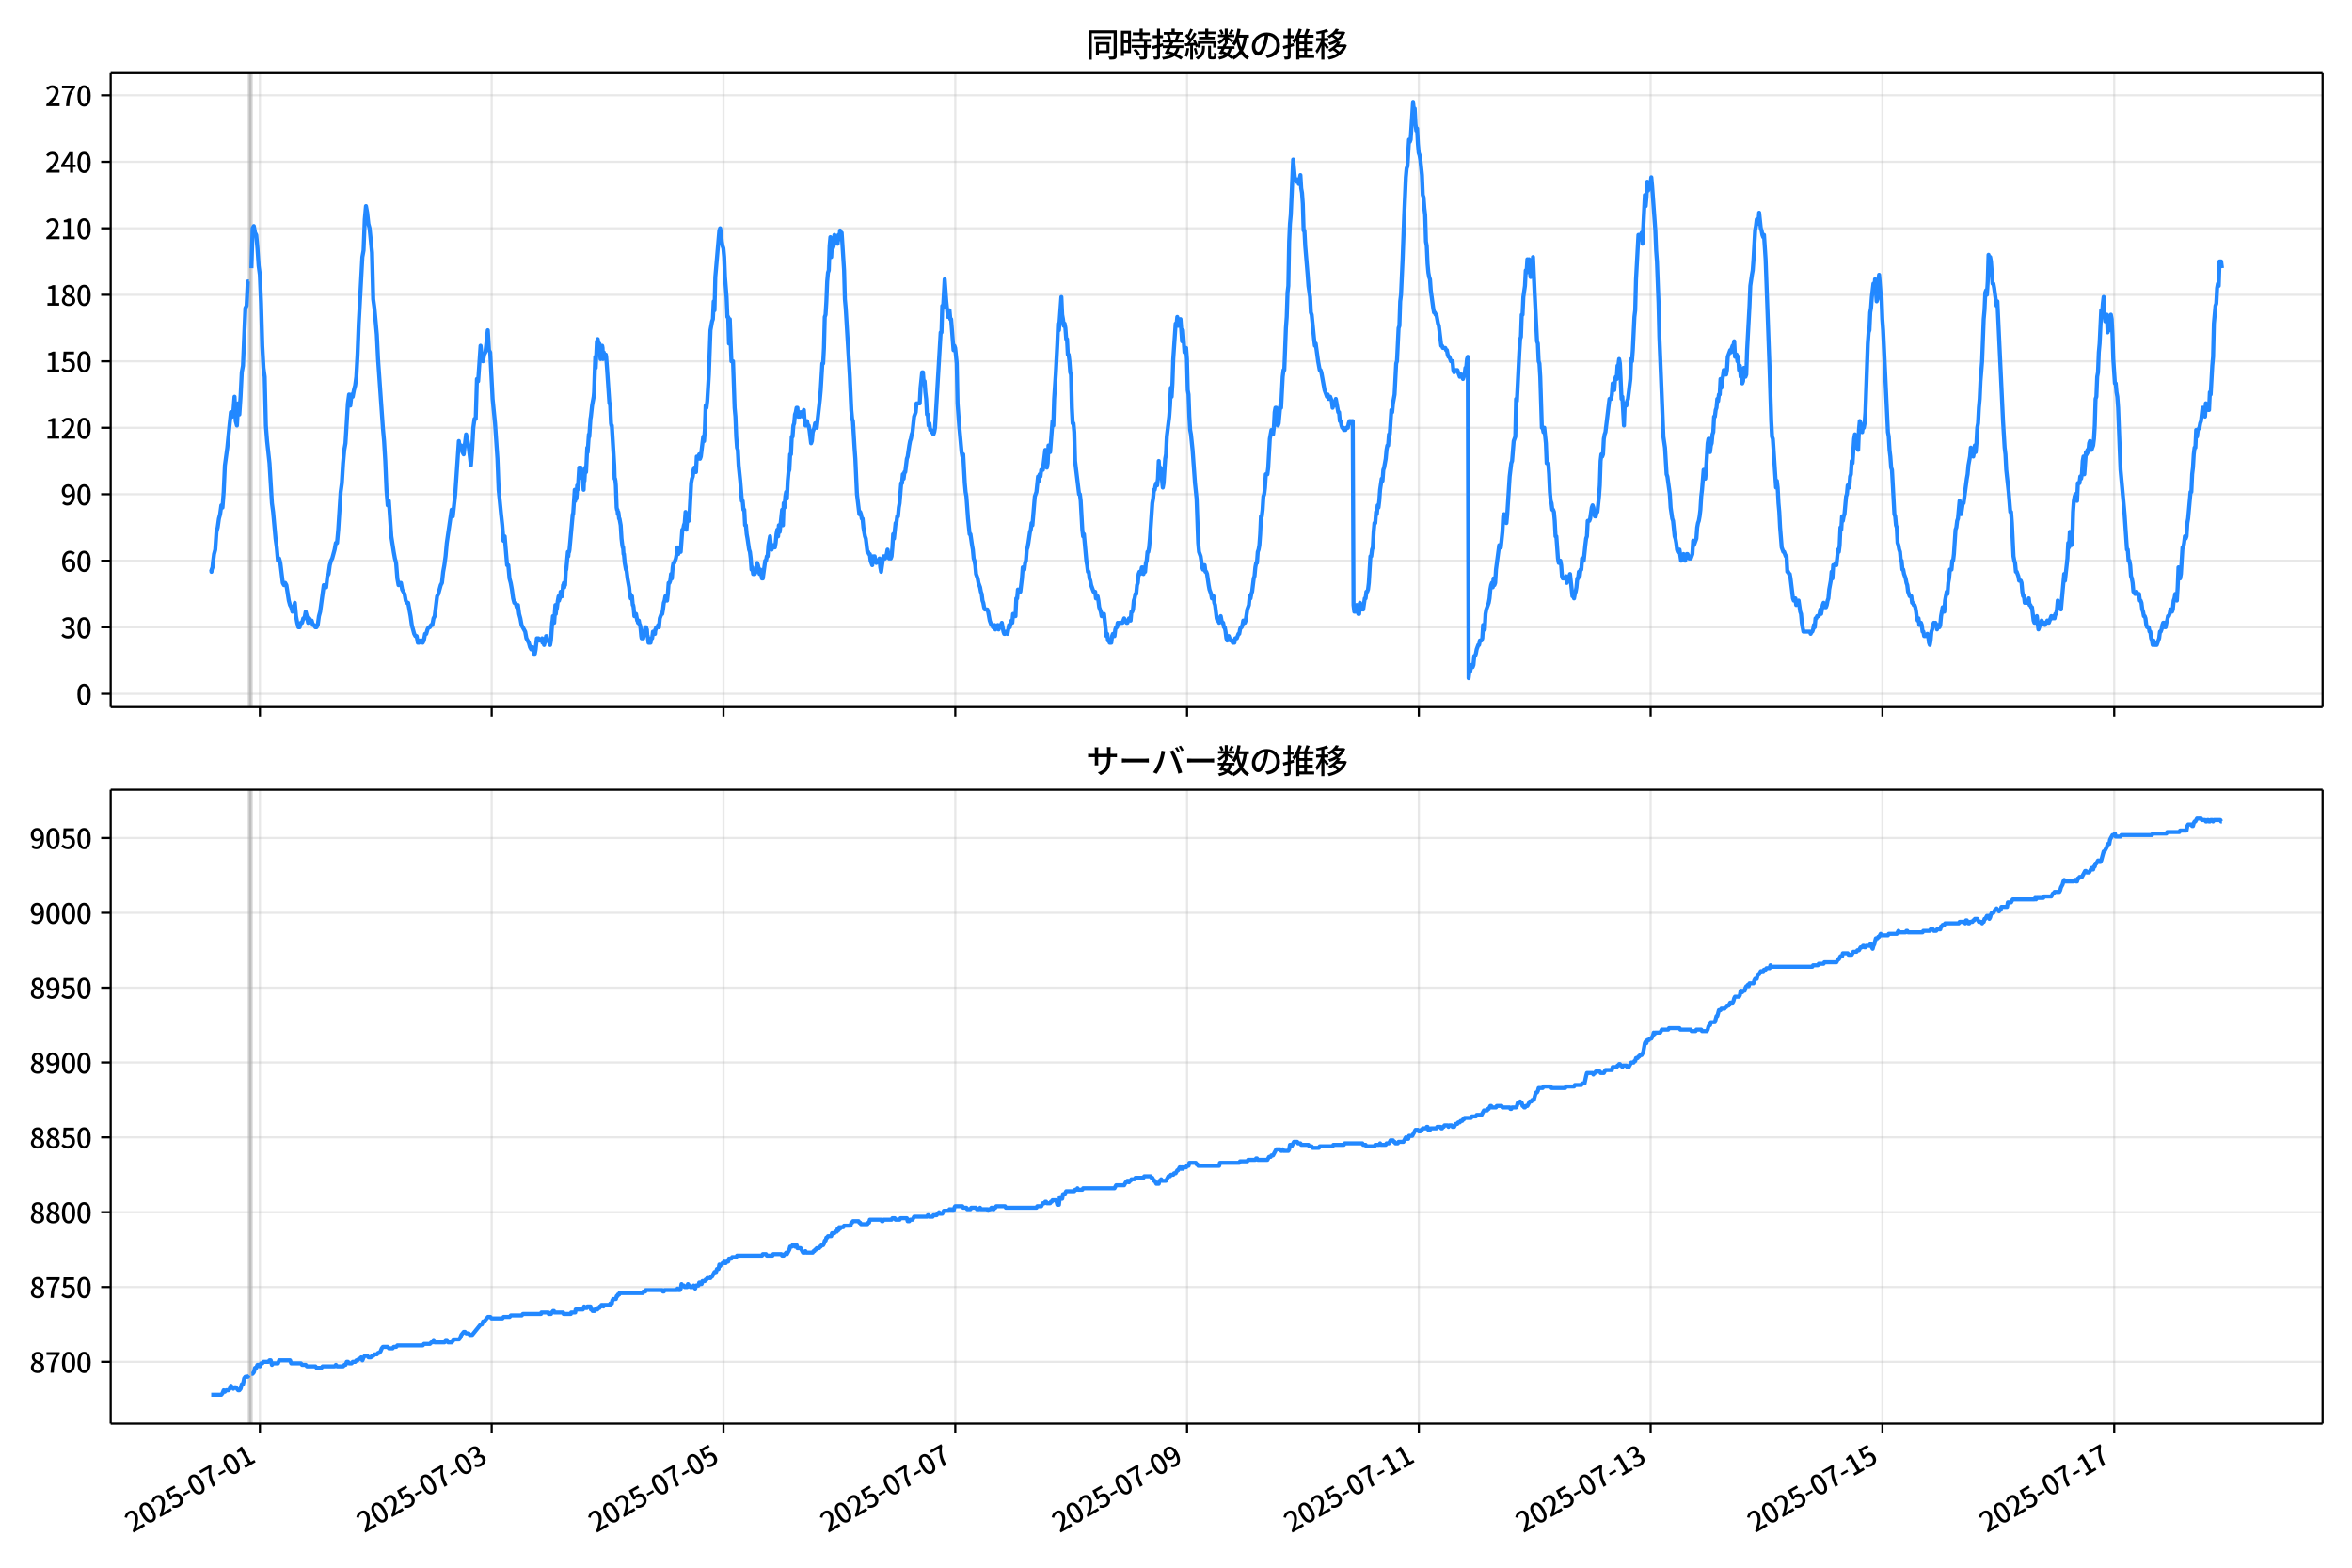 <!DOCTYPE svg  PUBLIC '-//W3C//DTD SVG 1.1//EN'  'http://www.w3.org/Graphics/SVG/1.1/DTD/svg11.dtd'>
<svg version="1.1" viewBox="0 0 864 576" xmlns="http://www.w3.org/2000/svg" xmlns:xlink="http://www.w3.org/1999/xlink">
 <defs>
  <style type="text/css">*{stroke-linejoin: round; stroke-linecap: butt}</style>
 </defs>
 <g id="aa">
  <g id="ab">
   <path d="m0 576h864v-576h-864z" fill="#fff"/>
  </g>
  <g id="ac">
   <g id="ad">
    <path d="m40.66 259.78h812.54v-232.9h-812.54z" fill="#fff"/>
   </g>
   <g id="ae">
    <path d="m91.485 259.78h.887v-232.9h-.887z" clip-path="url(#c)" fill="#808080" opacity=".3" stroke="#808080"/>
   </g>
   <g id="af">
    <g id="ag">
     <g id="ah">
      <path d="m95.476 259.78v-232.9" clip-path="url(#c)" fill="none" stroke="#b0b0b0" stroke-linecap="square" stroke-opacity=".3" stroke-width=".8"/>
     </g>
     <g id="ai">
      <defs>
       <path id="f" d="m0 0v3.5" stroke="#000" stroke-width=".8"/>
      </defs>
      <use x="95.476" y="259.778" stroke="#000000" stroke-width=".8" xlink:href="#f"/>
     </g>
    </g>
    <g id="aj">
     <g id="ak">
      <path d="m180.62 259.78v-232.9" clip-path="url(#c)" fill="none" stroke="#b0b0b0" stroke-linecap="square" stroke-opacity=".3" stroke-width=".8"/>
     </g>
     <g id="al">
      <use x="180.623" y="259.778" stroke="#000000" stroke-width=".8" xlink:href="#f"/>
     </g>
    </g>
    <g id="am">
     <g id="an">
      <path d="m265.77 259.78v-232.9" clip-path="url(#c)" fill="none" stroke="#b0b0b0" stroke-linecap="square" stroke-opacity=".3" stroke-width=".8"/>
     </g>
     <g id="ao">
      <use x="265.769" y="259.778" stroke="#000000" stroke-width=".8" xlink:href="#f"/>
     </g>
    </g>
    <g id="ap">
     <g id="aq">
      <path d="m350.92 259.78v-232.9" clip-path="url(#c)" fill="none" stroke="#b0b0b0" stroke-linecap="square" stroke-opacity=".3" stroke-width=".8"/>
     </g>
     <g id="ar">
      <use x="350.916" y="259.778" stroke="#000000" stroke-width=".8" xlink:href="#f"/>
     </g>
    </g>
    <g id="as">
     <g id="at">
      <path d="m436.06 259.78v-232.9" clip-path="url(#c)" fill="none" stroke="#b0b0b0" stroke-linecap="square" stroke-opacity=".3" stroke-width=".8"/>
     </g>
     <g id="au">
      <use x="436.063" y="259.778" stroke="#000000" stroke-width=".8" xlink:href="#f"/>
     </g>
    </g>
    <g id="av">
     <g id="aw">
      <path d="m521.21 259.78v-232.9" clip-path="url(#c)" fill="none" stroke="#b0b0b0" stroke-linecap="square" stroke-opacity=".3" stroke-width=".8"/>
     </g>
     <g id="ax">
      <use x="521.209" y="259.778" stroke="#000000" stroke-width=".8" xlink:href="#f"/>
     </g>
    </g>
    <g id="ay">
     <g id="az">
      <path d="m606.36 259.78v-232.9" clip-path="url(#c)" fill="none" stroke="#b0b0b0" stroke-linecap="square" stroke-opacity=".3" stroke-width=".8"/>
     </g>
     <g id="ba">
      <use x="606.356" y="259.778" stroke="#000000" stroke-width=".8" xlink:href="#f"/>
     </g>
    </g>
    <g id="bb">
     <g id="bc">
      <path d="m691.5 259.78v-232.9" clip-path="url(#c)" fill="none" stroke="#b0b0b0" stroke-linecap="square" stroke-opacity=".3" stroke-width=".8"/>
     </g>
     <g id="bd">
      <use x="691.503" y="259.778" stroke="#000000" stroke-width=".8" xlink:href="#f"/>
     </g>
    </g>
    <g id="be">
     <g id="bf">
      <path d="m776.65 259.78v-232.9" clip-path="url(#c)" fill="none" stroke="#b0b0b0" stroke-linecap="square" stroke-opacity=".3" stroke-width=".8"/>
     </g>
     <g id="bg">
      <use x="776.649" y="259.778" stroke="#000000" stroke-width=".8" xlink:href="#f"/>
     </g>
    </g>
   </g>
   <g id="bh">
    <g id="bi">
     <g id="bj">
      <path d="m40.66 254.89h812.54" clip-path="url(#c)" fill="none" stroke="#b0b0b0" stroke-linecap="square" stroke-opacity=".3" stroke-width=".8"/>
     </g>
     <g id="bk">
      <defs>
       <path id="e" d="m0 0h-3.5" stroke="#000" stroke-width=".8"/>
      </defs>
      <use x="40.66" y="254.892" stroke="#000000" stroke-width=".8" xlink:href="#e"/>
     </g>
     <g id="bl">
      <!-- 0 -->
      <g transform="translate(27.96 258.88) scale(.1 -.1)">
       <defs>
        <path id="a" transform="scale(.016)" d="m1830-90q-460 0-806 275-346 276-535 823-188 547-188 1366 0 820 188 1357 189 538 535 803 346 266 806 266 461 0 800-269 340-269 528-803 189-534 189-1354 0-819-189-1366-188-547-528-823-339-275-800-275zm0 589q237 0 422 185 186 186 288 599 103 413 103 1091 0 679-103 1082-102 403-288 582-185 180-422 180-236 0-422-180-186-179-292-582-105-403-105-1082 0-678 105-1091 106-413 292-599 186-185 422-185z"/>
       </defs>
       <use xlink:href="#a"/>
      </g>
     </g>
    </g>
    <g id="bm">
     <g id="bn">
      <path d="m40.66 230.46h812.54" clip-path="url(#c)" fill="none" stroke="#b0b0b0" stroke-linecap="square" stroke-opacity=".3" stroke-width=".8"/>
     </g>
     <g id="bo">
      <use x="40.66" y="230.462" stroke="#000000" stroke-width=".8" xlink:href="#e"/>
     </g>
     <g id="bp">
      <!-- 30 -->
      <g transform="translate(22.26 234.45) scale(.1 -.1)">
       <defs>
        <path id="m" transform="scale(.016)" d="m1715-90q-371 0-656 90t-503 240q-217 150-377 323l359 474q211-205 479-359 269-153 634-153 269 0 467 92 199 93 311 266t112 423q0 256-125 451t-429 300q-304 106-835 106v551q467 0 732 105 266 106 384 291 119 186 119 423 0 307-192 489-192 183-531 183-269 0-503-119-233-118-438-316l-384 460q282 256 614 413 333 157 737 157 422 0 748-144 327-144 512-413 186-269 186-659 0-403-221-685-221-281-592-422v-26q269-70 490-227t349-400 128-557q0-422-215-726-214-304-573-468-358-163-787-163z"/>
       </defs>
       <use xlink:href="#m"/>
       <use transform="translate(57)" xlink:href="#a"/>
      </g>
     </g>
    </g>
    <g id="bq">
     <g id="br">
      <path d="m40.66 206.03h812.54" clip-path="url(#c)" fill="none" stroke="#b0b0b0" stroke-linecap="square" stroke-opacity=".3" stroke-width=".8"/>
     </g>
     <g id="bs">
      <use x="40.66" y="206.032" stroke="#000000" stroke-width=".8" xlink:href="#e"/>
     </g>
     <g id="bt">
      <!-- 60 -->
      <g transform="translate(22.26 210.02) scale(.1 -.1)">
       <defs>
        <path id="w" transform="scale(.016)" d="m1971-90q-339 0-634 144-294 144-518 435-224 292-352 733-128 442-128 1044 0 678 147 1161 148 483 397 784 250 301 570 445t665 144q397 0 688-147 292-147 490-359l-403-448q-128 154-327 253-198 99-409 99-307 0-567-182-259-182-413-605-153-422-153-1145 0-608 115-1002t326-589q212-195 493-195 212 0 375 121 163 122 259 343t96 522q0 300-90 511-89 212-259 320-169 109-419 109-211 0-451-134t-458-461l-25 538q134 192 313 323t374 201q196 71 375 71 397 0 694-163 298-163 467-490 170-326 170-825 0-468-195-817-195-348-512-544-317-195-701-195z"/>
       </defs>
       <use xlink:href="#w"/>
       <use transform="translate(57)" xlink:href="#a"/>
      </g>
     </g>
    </g>
    <g id="bu">
     <g id="bv">
      <path d="m40.66 181.6h812.54" clip-path="url(#c)" fill="none" stroke="#b0b0b0" stroke-linecap="square" stroke-opacity=".3" stroke-width=".8"/>
     </g>
     <g id="bw">
      <use x="40.66" y="181.602" stroke="#000000" stroke-width=".8" xlink:href="#e"/>
     </g>
     <g id="bx">
      <!-- 90 -->
      <g transform="translate(22.26 185.59) scale(.1 -.1)">
       <defs>
        <path id="l" transform="scale(.016)" d="m1562-90q-410 0-708 150-297 151-502 356l403 461q141-160 346-256t422-96q224 0 425 102 202 103 352 333 151 230 237 614 87 384 87 941 0 589-115 970t-323 563-496 182q-205 0-372-118-166-118-262-336t-96-525q0-301 86-512 87-211 259-323 173-112 417-112 224 0 460 141 237 141 448 461l32-544q-134-180-313-314t-371-208-384-74q-391 0-689 166-297 167-467 496-169 330-169 823 0 467 195 816t515 541 698 192q339 0 636-138 298-137 519-419 221-281 349-710t128-1018q0-691-141-1187t-391-807q-249-310-563-461-313-150-652-150z"/>
       </defs>
       <use xlink:href="#l"/>
       <use transform="translate(57)" xlink:href="#a"/>
      </g>
     </g>
    </g>
    <g id="by">
     <g id="bz">
      <path d="m40.66 157.17h812.54" clip-path="url(#c)" fill="none" stroke="#b0b0b0" stroke-linecap="square" stroke-opacity=".3" stroke-width=".8"/>
     </g>
     <g id="ca">
      <use x="40.66" y="157.172" stroke="#000000" stroke-width=".8" xlink:href="#e"/>
     </g>
     <g id="cb">
      <!-- 120 -->
      <g transform="translate(16.56 161.16) scale(.1 -.1)">
       <defs>
        <path id="j" transform="scale(.016)" d="m544 0v608h1037v3277h-845v467q333 58 579 147 247 90 451 218h557v-4109h915v-608h-2694z"/>
        <path id="b" transform="scale(.016)" d="m282 0v429q697 621 1164 1136 468 515 701 956 234 442 234 826 0 256-87 451-86 196-262 301-176 106-445 106-275 0-506-151-230-150-422-368l-416 410q301 333 637 518 336 186 803 186 429 0 749-176t496-493 176-745q0-455-224-919t-615-935q-390-470-889-950 186 20 394 36t374 16h1184v-634h-3046z"/>
       </defs>
       <use xlink:href="#j"/>
       <use transform="translate(57)" xlink:href="#b"/>
       <use transform="translate(114)" xlink:href="#a"/>
      </g>
     </g>
    </g>
    <g id="cc">
     <g id="cd">
      <path d="m40.66 132.74h812.54" clip-path="url(#c)" fill="none" stroke="#b0b0b0" stroke-linecap="square" stroke-opacity=".3" stroke-width=".8"/>
     </g>
     <g id="ce">
      <use x="40.66" y="132.743" stroke="#000000" stroke-width=".8" xlink:href="#e"/>
     </g>
     <g id="cf">
      <!-- 150 -->
      <g transform="translate(16.56 136.73) scale(.1 -.1)">
       <defs>
        <path id="h" transform="scale(.016)" d="m1715-90q-365 0-653 90t-506 237q-217 147-383 307l352 480q134-134 294-246t361-183q202-70 452-70 262 0 473 118 212 119 333 346 122 227 122 541 0 460-247 716-246 256-649 256-224 0-384-64t-365-198l-365 237 141 2240h2387v-627h-1747l-109-1204q154 77 307 118 154 42 340 42 397 0 723-160t518-490q192-329 192-847 0-519-224-887t-586-560q-361-192-777-192z"/>
       </defs>
       <use xlink:href="#j"/>
       <use transform="translate(57)" xlink:href="#h"/>
       <use transform="translate(114)" xlink:href="#a"/>
      </g>
     </g>
    </g>
    <g id="cg">
     <g id="ch">
      <path d="m40.66 108.31h812.54" clip-path="url(#c)" fill="none" stroke="#b0b0b0" stroke-linecap="square" stroke-opacity=".3" stroke-width=".8"/>
     </g>
     <g id="ci">
      <use x="40.66" y="108.313" stroke="#000000" stroke-width=".8" xlink:href="#e"/>
     </g>
     <g id="cj">
      <!-- 180 -->
      <g transform="translate(16.56 112.3) scale(.1 -.1)">
       <defs>
        <path id="k" transform="scale(.016)" d="m1830-90q-441 0-787 163-345 164-547 448-202 285-202 650 0 314 122 557t314 419 403 291v32q-256 186-442 458-185 272-185 643 0 365 176 640t480 425q304 151 694 151 410 0 704-160t457-439q164-278 164-649 0-237-96-448t-234-381q-137-169-291-278v-32q218-115 397-285 179-169 288-406t109-557q0-346-189-628-189-281-532-448-342-166-803-166zm314 2708q205 198 310 419 106 221 106 464 0 211-83 384t-247 272q-163 99-393 99-288 0-480-183-192-182-192-502 0-256 134-429 135-172 359-294t486-230zm-294-2170q236 0 418 89 183 90 285 253 103 164 103 388 0 211-90 367-89 157-246 272-157 116-368 215t-454 195q-244-173-398-426-153-252-153-553 0-237 118-416 119-179 324-282 205-102 461-102z"/>
       </defs>
       <use xlink:href="#j"/>
       <use transform="translate(57)" xlink:href="#k"/>
       <use transform="translate(114)" xlink:href="#a"/>
      </g>
     </g>
    </g>
    <g id="ck">
     <g id="cl">
      <path d="m40.66 83.883h812.54" clip-path="url(#c)" fill="none" stroke="#b0b0b0" stroke-linecap="square" stroke-opacity=".3" stroke-width=".8"/>
     </g>
     <g id="cm">
      <use x="40.66" y="83.883" stroke="#000000" stroke-width=".8" xlink:href="#e"/>
     </g>
     <g id="cn">
      <!-- 210 -->
      <g transform="translate(16.56 87.868) scale(.1 -.1)">
       <use xlink:href="#b"/>
       <use transform="translate(57)" xlink:href="#j"/>
       <use transform="translate(114)" xlink:href="#a"/>
      </g>
     </g>
    </g>
    <g id="co">
     <g id="cp">
      <path d="m40.66 59.453h812.54" clip-path="url(#c)" fill="none" stroke="#b0b0b0" stroke-linecap="square" stroke-opacity=".3" stroke-width=".8"/>
     </g>
     <g id="cq">
      <use x="40.66" y="59.453" stroke="#000000" stroke-width=".8" xlink:href="#e"/>
     </g>
     <g id="cr">
      <!-- 240 -->
      <g transform="translate(16.56 63.438) scale(.1 -.1)">
       <defs>
        <path id="x" transform="scale(.016)" d="m2170 0v3072q0 192 12 457 13 266 20 458h-26q-90-179-183-365-92-185-195-364l-921-1415h2579v-576h-3328v493l1875 2957h858v-4717h-691z"/>
       </defs>
       <use xlink:href="#b"/>
       <use transform="translate(57)" xlink:href="#x"/>
       <use transform="translate(114)" xlink:href="#a"/>
      </g>
     </g>
    </g>
    <g id="cs">
     <g id="ct">
      <path d="m40.66 35.023h812.54" clip-path="url(#c)" fill="none" stroke="#b0b0b0" stroke-linecap="square" stroke-opacity=".3" stroke-width=".8"/>
     </g>
     <g id="cu">
      <use x="40.66" y="35.023" stroke="#000000" stroke-width=".8" xlink:href="#e"/>
     </g>
     <g id="cv">
      <!-- 270 -->
      <g transform="translate(16.56 39.008) scale(.1 -.1)">
       <defs>
        <path id="i" transform="scale(.016)" d="m1235 0q32 646 109 1187t224 1024 384 941 576 938h-2208v627h3027v-455q-409-512-665-989-256-476-397-969t-205-1053-90-1251h-755z"/>
       </defs>
       <use xlink:href="#b"/>
       <use transform="translate(57)" xlink:href="#i"/>
       <use transform="translate(114)" xlink:href="#a"/>
      </g>
     </g>
    </g>
   </g>
   <g id="cw">
    <path d="m77.594 209.29.084.814.074-.814.307-.814.157-1.629.418-3.257.442-1.629.445-6.515.442-1.629.46-3.257.442-1.629.444-3.257.418.814.443-5.7.443-9.772.887-6.515.887-8.958.443-4.072.443 1.629.443-1.629.443-5.7.443 8.958.443 1.629.443-8.143.443 4.072.443-6.515.443-8.958.443-2.443.887-21.173.443-.814.443-8.958h.443m.887-4.886.443-14.658.443-.814.443 2.443.443.814.443 4.886.443 6.515.443 3.257.443 10.586.443 15.472.443 8.143.443 3.257.443 17.915.443 5.7.887 8.143.887 14.658.443 3.257.887 9.772.443 3.257.443 4.886.443-.814.443 1.629.887 7.329.443.814.443-.814.443.814.887 5.7.443 1.629.443.814.443 1.629.443-.814.443-2.443.443 4.886.443 2.443.443 1.629h.443l.443-1.629h.443l.443-1.629h.443l.443-2.443.443 1.629.443 2.443.443-1.629.443.814h.443l.443 1.629h.443l.443.814h.443l.443-.814.443-3.257.443-1.629 1.33-9.772.443.814h.443l.443-4.072.443-.814.443-3.257.443-1.629.443-.814.887-3.257.443-2.443h.443l.443-4.886.887-13.844.443-3.257.443-7.329.443-4.886.443-2.443.887-14.658.443-3.257.443 4.072.443-4.072.443.814.443-2.443.443-1.629.443-3.257.443-8.143.443-11.401 1.33-24.43.443-2.443.443-11.401.443-4.886.443 2.443.443 4.072.443 1.629.887 8.958.443 17.101.443 3.257.887 9.772.443 8.958 1.774 25.244.443 4.886.443 7.329.443 10.586.443 5.7.443-1.629.887 13.029.887 5.7.443 2.443.443 1.629.443 5.7.443 2.443.443-.814h.443l.443 2.443.887 1.629.443 2.443.443.814h.443l.887 4.886.443 3.257.887 3.257.443.814h.443l.443 2.443h.443l.443-.814h.443l.443.814.443-.814.443-2.443h.443l.443-1.629.443-.814h.443l.443-.814h.443l.443-2.443.443-.814.887-7.329.443-.814.887-3.257.443-.814.443-4.072.443-2.443.443-3.257.443-4.886 1.774-12.215.443 2.443.887-8.143 1.33-19.544.443 3.257.443-1.629.443 2.443.443.814.887-7.329.443 1.629.443 2.443.887 7.329.443-5.7.443-8.143.443-3.257h.443l.443-14.658.443.814.887-13.029.443 4.072.443 1.629.443-2.443.443-.814.887-8.143.443 7.329.443.814.887 17.101.887 8.958.887 13.029.443 11.401.887 8.958.443 4.072.443 5.7.443-1.629.887 10.586h.443l.443 4.886.443 1.629.443 2.443.443 3.257.443 1.629h.443l.443 1.629.443-.814.443 3.257.443 1.629.443 2.443 1.33 2.443.443 2.443.887 1.629.443 1.629.443.814.443-.814.591 2.443h.296l.296-1.629.443-4.072h.296l.148.814.148-.814.148.814h1.035l.148-.814.148 1.629h.148l.148-.814.296 1.629.148-.814h.148l.148-1.629.148.814.148-1.629h.148l.296 1.629h.591l.148.814h.148l.148.814.296-1.629.443-6.515.148-.814.148-1.629h.296l.148 2.443.443-6.515.148 3.257.148-1.629h.148l.148-.814.296-2.443.296-1.629.148 1.629.148-.814h.148l.148-.814.148-1.629h.296l.148 1.629h.148l.296-4.072h.148l.148-.814.148 1.629.148-1.629.148.814.296-5.7h.148l.591-6.515.148 1.629.148-1.629h.148l.148-.814 1.183-13.029h.148l.591-8.958.148 4.072.148-2.443h.148l.148 1.629.148-1.629.148-3.257.148 1.629.148-.814.443-7.329.296 1.629.148-1.629h.148l.148.814.148 2.443h.148l.148.814h.148l.296 4.072.148-4.072.148.814.296-4.886.296 1.629.443-8.958.148 1.629.443-6.515.148.814.443-6.515.148-.814.443-4.072.591-3.257.148-1.629.296-8.958.148-4.072.148 4.072.443-9.772.148.814.148-1.629.443 2.443.148-.814.443 5.7.148-4.886.296 2.443.148-2.443.148.814.148 4.072.296-2.443.148.814h.591l.148.814.296 4.072.887 13.029h.148l.148.814.296 6.515.148.814h.148l.887 14.658.148 4.886h.148l.148.814.148 1.629.296 8.143.148.814h.148l.148 1.629.148-.814.148.814.148 1.629h.148l.443 2.443.296 4.886.296 2.443.148.814h.148l.148 2.443h.148l.296 3.257.443 2.443h.148l.148.814.296 2.443.591 3.257.296 3.257.148-.814.148 1.629.148-.814h.296l.296 3.257h.148l.148.814.296 3.257h.296l.148-.814h.148l.443 2.443h.148l.148.814.148-.814h.148l.296 1.629h.148l.148.814.296 3.257.148.814h.296l.148-.814.148.814.296-2.443h.148l.296-1.629.148.814.148-.814.148.814h.148l.148 2.443h.148l.296 2.443h.739l.296-1.629h.296l.296-2.443h.296l.148.814h.296l.148-1.629h.148l.148-.814h.443l.296-.814.296.814.296-3.257.591-1.629h.296l.296-1.629.296-2.443.296-.814.296-1.629.591 1.629.296-2.443.296-4.072h.296l.296-.814.296-2.443.296 1.629.296-4.072.296-1.629h.296l.591-1.629.296-1.629.296-2.443.296 2.443.296-1.629.296.814h.296l.591-8.143h.296l.296-1.629.296-.814.296-4.072.296 6.515.296-3.257h.591l.296-2.443.591-11.401.296-1.629.296-.814.296-2.443.296-.814.591 1.629.296-5.7.296.814h.296l.296-1.629.296 1.629.296-.814.887-7.329.296 1.629.296-4.072.296-8.958.296.814.296-2.443.591-9.772.591-16.287.591-3.257.296-.814.296-6.515.296 3.257.296-12.215 1.478-17.101.296-.814.296 1.629.296 3.257.296 1.629.296.814.296 3.257.296 7.329.591 7.329.296 7.329h.296l.296 9.772.296-8.958.591 15.472h.591l.591 17.101.296 3.257.296 7.329.296 4.072.296.814.296 5.7.591 5.7.591 7.329h.296l.296 3.257h.296l.296 5.7h.296l.296 3.257.296 1.629.591 4.072.296.814.296 2.443.296 4.072.296-.814.296 2.443h.591l.296-.814h.296l.296-3.257.296.814.591 3.257.296-1.629.591 3.257h.296l.887-6.515h.296l.296-1.629h.296l.296-4.072.591-3.257.296 3.257.296 1.629.591-1.629h.296l.296.814.296-1.629.296-3.257.296-1.629.296 2.443.296-4.072.296 2.443.887-8.143.296 5.7.296-8.143.296 1.629.296-4.072.296-1.629.296 2.443.296-6.515.296-3.257.296-.814.296-5.7h.296l.296-6.515h.296l.296-4.072.296-.814.296-3.257.296-.814.296-1.629h.296l.296 3.257.296-1.629.296 1.629.296-1.629h.591l.296 1.629.296-2.443.296 4.072.296 1.629h.296l.296-1.629.296 1.629h.296l.296 1.629.591 4.886.296-.814.296-3.257.591-1.629.296-1.629.591 1.629 1.183-10.586.296-3.257.591-9.772h.296l.296-5.7.296-11.401.296-.814.296-4.886.296-7.329.296-3.257.296-.814.296-8.958.296-3.257.296 7.329.296-5.7.296 2.443.296-.814.296-4.072.296 2.443.591-1.629.296 2.443.296-3.257.296 1.629.296-3.257.296.814h.296l.887 13.844.296 10.586.296 3.257 1.478 24.43.591 13.029.296 3.257.296.814.591 9.772.296 4.072.591 13.029.887 7.329.296-.814.296.814.296 1.629h.296l.296 3.257.591 3.257.296.814.591 4.886h.296l.296.814h.296l.296 2.443.591 1.629.296-3.257.296.814.296-.814.296 1.629.296.814.296-.814h.591l.296-.814.296 3.257.296 1.629.591-4.072.296-1.629h.296l.296.814.591-1.629.296-1.629.591 3.257.296-1.629.296 1.629.296-.814.296-3.257.296-4.886.296 1.629.591-5.7h.296l.296-2.443h.296l.296-3.257.296-1.629.591-7.329h.296l.296-3.257.296 1.629.296-2.443h.296l.591-4.886.296-.814.591-4.072.296-1.629.296-.814.296-1.629.296-.814.591-5.7.591-1.629.296-3.257h1.183l.296-5.7.591-5.7h.296l.296 4.072.296-.814.296 4.072.296 2.443.296 5.7h.296l.296 4.072.296-.814.296 2.443h.296l.296.814h.296l.296.814.296-.814.296-1.629 2.07-35.016h.296l.296-9.772.296.814.591-10.586.591 8.143.591 5.7.296-.814.296-1.629.296 3.257h.296l.887 11.401.296-1.629.296.814.591 5.7.296 14.658.591 8.143.887 9.772.296 1.629.296-.814.591 10.586.296 3.257.296 1.629.591 8.143.591 5.7h.296l.591 4.072.296 1.629.296 3.257.296.814.296 1.629.296 3.257.591 1.629.296 1.629.591 1.629.296 1.629.296.814.296 2.443.296.814.296 1.629.296.814h.887l.296.814.591 3.257.591 1.629h.296l.296.814h.296l.296-.814.296 1.629.296-.814h.296l.296-.814.296 1.629.591-1.629.296.814.296-1.629.591 3.257.296.814h.296l.296-.814h.296l.296.814.591-3.257.296.814.296-1.629.296-.814.296.814.296-3.257.296.814h.591l.296-6.515h.296l.296-3.257.296.814h.591l.591-4.886.296-4.072h.296l.296.814.296-2.443.296-.814.296-4.072.296-.814.296-1.629.591-4.072.296-.814.296-2.443.296.814.887-10.586.591-1.629.591-5.7.296 1.629.296-2.443.296.814.296-2.443h.591l.887-7.329.296 2.443.296 4.072.296-1.629.296-6.515.296 2.443h.296l.887-11.401.296 1.629.296-9.772.591-8.958.591-11.401.296-7.329.296 2.443.887-12.215.296 6.515.296 1.629.296 2.443.296-.814.296 1.629.296 4.072h.296l.296 5.7h.296l.296 2.443.296 4.072.296.814.296 12.215.296 5.7h.296l.296 3.257.296 10.586 1.478 12.215h.296l.296 2.443.591 10.586.296 2.443.296-.814.887 9.772.296 1.629.296 2.443h.296l.296 2.443.296.814.296 1.629.887 2.443h.591l.296 2.443.296-.814h.296l.296 1.629.296 2.443.591 1.629.296 1.629h.296l.296-.814h.296l.887 8.143.296-.814.296 2.443h.296l.296.814h.591l.296-2.443.296-.814.296.814h.296l.296-2.443.296-.814h.296l.296-1.629.296.814.296-.814h1.183l.591-1.629.296.814h.296l.296.814h.296l.591-1.629h.296l.296.814.296-3.257h.296l.296-.814.296-3.257.296-.814.296-1.629h.296l.296-3.257.296-.814.296-3.257.296-.814.296.814.296-.814.296-1.629h.296l.296 2.443.296-1.629.296.814.296-3.257.296-.814.296-3.257h.296l.296-1.629.296-3.257.887-13.029.296-1.629.296-3.257h.296l.296-1.629.296-.814.296.814.296-2.443.296-6.515.296 4.886.296-2.443.296 1.629.591 5.7.296-1.629.591-8.958.296-1.629.296-6.515.887-7.329.296-4.072.296-6.515.296 3.257.296-4.886.296-8.958.887-13.029.296.814.296-3.257.296 3.257.296-2.443.296.814.296-.814.591 8.143.296-4.072.591 8.143.296-1.629h.296l.296 4.072.296 11.401.296 1.629.296 8.143.296 4.886.296 1.629.591 5.7.591 8.143.296 4.072.591 5.7.591 16.287.296 3.257.591 1.629.591 4.072.296.814h.296l.296-1.629.296 2.443h.296l.296.814.591 4.072.296 1.629.591 1.629.296 1.629h.296l.296-.814.296 2.443.296.814.591 4.886.296.814.296-.814.296 1.629.296-1.629.296-.814.296 1.629.296.814h.296l.296 1.629h.296l.296 1.629.296 2.443.296.814.591-1.629.591 1.629h.591l.296.814h.591l.296-1.629h.591l.591-1.629h.296l.296-1.629.296-.814h.296l.296-.814.296-1.629h.296l.296.814.296-.814.591-4.072.591-1.629.296-3.257.296.814.296-1.629.296-.814.591-4.886.296-.814.296-3.257.296-1.629h.296l.296-4.072.296-.814.296-1.629.296-4.072.296-6.515h.296l.296-2.443.296-4.886.296-.814.296-2.443.296-4.886h.591l.296-2.443.591-10.586.591-3.257h.296l.296 1.629.296-2.443.296-5.7.296-1.629h.296l.296 4.072.296 2.443.296-.814.591-6.515.296.814.591-11.401.296-2.443h.296l.591-15.472.296-4.072.296-8.958.296-2.443.296-16.287.296-6.515.296-3.257.887-20.358.591 6.515.591 1.629.296-.814h.296l.296 1.629.591-3.257.296 4.886.296 1.629.296 4.072.296 9.772h.296l.296 5.7.887 10.586.296 4.072.591 4.072.296 5.7.296.814.887 8.958.296 2.443.296-.814.887 6.515.591 3.257h.296l.296.814 1.183 6.515.887 2.443.296-.814.296 1.629.296-.814h.296l.591 1.629.296 2.443.296-1.629.296.814.296-.814.296-1.629.887 4.886h.296l.296 3.257h.296l.296 1.629.296.814h.296l.296.814h.591l.296-.814h.591l.296-1.629.296-.814h.296l.296.814.296-.814h.296l.296 67.589.296 2.443h.296l.296-1.629.296-.814.296 2.443.296.814h.296l.296-4.072.296.814.296 1.629.296-.814.296.814.591-4.072h.296l.296-2.443h.296l.296-.814.296-2.443.591-9.772h.296l.296-2.443.296-.814.296-5.7.296-3.257h.296l.296-4.072.296.814.296-3.257.296.814.296-2.443.296-4.072.591-4.072.296.814.296-4.072.296-.814.591-3.257.296-3.257.296-1.629h.296l.296-4.072h.296l.591-8.958.296.814.296-3.257.591-3.257.591-11.401.296-.814.591-12.215.296-.814.296-8.958.296-2.443.591-13.029.591-16.287.591-13.844.296-3.257.296-.814.591-9.772.296.814.296-.814.887-13.844.296 3.257.296-.814.296 5.7.296 2.443.296-.814.296 5.7.296 3.257.296.814.296 1.629.591 5.7.296 7.329.296.814.296 4.072.296 2.443.296 9.772.296 1.629.296 6.515.296 3.257.296 1.629.296.814.296 4.072.887 6.515.296 1.629h.296l.296.814h.296l.591 3.257.296.814.887 7.329h.296l.296.814h.887l.296.814h.296l.296 1.629.296.814h.296l.591 1.629h.591l.296 3.257.296.814.296-.814h.887l.887 2.443.296-.814h.296l.591 1.629.591-1.629.296-2.443h.296l.296-3.257.296-.814.296 118.08.296-2.443h.296l.296-1.629.296-.814.296.814.296-.814.296-3.257h.296l.296-.814.296-1.629.591-1.629h.296l.296-1.629h.591l.296-.814.296-4.886h.296l.296 1.629.296-5.7.296-1.629.887-2.443.296-1.629.296-3.257.296-1.629.296-.814.296 1.629.296-3.257.296 2.443.296-.814.296-4.886 1.183-8.958h.296l.296.814.591-5.7.296-5.7.296-.814.296 2.443.296-.814.296 1.629.296-3.257.887-13.844.591-4.886.296-.814.591-7.329.591-1.629.296-13.844.296.814.887-17.915.296-4.886.296-.814.296-8.143h.296l.296-6.515.591-4.072.296-5.7.296.814.296-4.886.296.814.296-.814.296 4.072.296 2.443.296-4.072h.296l.296-3.257.591 13.029.887 17.915.296.814.296 6.515.296.814.296 4.886.591 18.73h.296l.296 1.629.296-1.629.591 5.7.296 7.329h.591l.296 4.072.296 6.515.296 3.257.296.814.296 2.443h.296l.296.814.296 3.257.296 5.7h.296l.591 8.143.296 1.629h.296l.296-.814.296 1.629.296 4.072.296.814h.887l.296-.814.296 2.443.296-.814h.296l.296-1.629.296-.814.887 8.143h.296l.296.814.296-1.629.296-.814.296-1.629.296-3.257h.296l.296-2.443.296 1.629.296-2.443h.296l.296-4.072.296.814h.296l.591-5.7.296-2.443.296-.814.296-5.7h.591l.296-.814.591-4.072.296-.814.296.814.296 2.443.296.814h.296l.296-1.629h.296l.591-5.7.296-4.072.296-8.958.296-2.443.296.814.296-.814.296-5.7.296-1.629.296-.814 1.478-12.215h.591l.296-1.629.296-4.072.296 1.629.296.814.296-4.072.296-.814.296.814.296-4.886h.296l.296-2.443.296 1.629.591 13.029.296-.814.591 10.586.296-8.143.296.814h.296l.296-1.629.296-.814.887-7.329.296-7.329.296.814.296-4.072.591-12.215.296-2.443.296-11.401.887-16.287h.296l.296 1.629.296-.814.296-1.629.296 4.072.887-17.915.296 4.072.296-3.257.296-5.7.296 3.257.887-2.443.296-2.443.296 3.257 1.183 16.287.296 7.329.296 4.072.591 15.472.296 12.215 1.478 36.645.591 4.072.591 9.772.296.814.887 6.515.296 4.886.591 4.072.296.814.591 5.7.296.814.296 1.629.296 2.443.296.814h.296l.296-.814.591 4.072.887-2.443.296 1.629.296.814.296-1.629.296-.814h.296l.591 1.629h.591l.591-1.629.296-4.886.296 1.629.887-2.443.296-4.072.296-1.629.296-.814.296-1.629.296-2.443.296-4.886.296-2.443.591-7.329.296 2.443.296.814.296-3.257.591-9.772.296-1.629h.296l.296 4.886.296-2.443.296-.814.296-3.257.296-.814.296-5.7h.296l.296-2.443.296-.814.296-3.257.296.814.296-2.443h.296l.296-5.7.296 3.257.887-6.515h.296l.296 1.629h.296l.296-1.629.296-4.886.887-2.443.296.814.296-1.629.296-.814h.296l.296-1.629.296 5.7.296-.814h.296l.296 2.443.296-1.629.296 4.886.296-1.629.296 4.072.296-.814.296 3.257.296-.814.296-4.886.296 3.257h.296l.296-.814.296-8.958.887-16.287.296-7.329.591-4.072.296-1.629.296-4.072.591-10.586.296-1.629.296-2.443h.296l.296 1.629.296-4.072.591 5.7.296.814.296 1.629.296.814.296-.814.591 8.958 1.478 40.716.591 18.73.296 5.7.296.814 1.183 17.915.296-2.443.296 2.443.296 5.7.296 3.257.296 5.7.591 7.329.591 1.629h.296l.591 1.629h.296l.296 5.7h.296l.296.814h.296l.296 1.629.887 7.329.296.814.296-.814h.296l.296 2.443.296-.814h.296l.296-.814.591 4.072.296.814.296 3.257.591 3.257h2.365l.296.814.296-.814h.296l.296-.814.296-1.629.296.814.296-3.257h.296l.296-.814h.591l.296-.814.296-1.629.296 1.629.591-3.257.296-.814.591 1.629h.296l.296-.814.296-1.629.296-.814.296-3.257.591-3.257.296-3.257.296 2.443.296-4.886h.591l.296-.814.296.814.591-5.7.296.814.296-2.443.296-6.515.296.814.296-4.886.296 1.629.296-1.629.296-.814.591-6.515.296-.814.296-3.257.296.814h.296l.296-4.072.296-.814.296-4.886.296.814.591-8.958.296-1.629.296 4.886.296-1.629.296.814.296 1.629.296-7.329.296-3.257.296.814.296 2.443.296.814.296-2.443.296.814.296-1.629.296-4.072.887-25.244.296-4.072.296-.814.296-6.515.296-1.629.296-4.072.591-4.886.296 3.257.296-4.886.591 8.143.296-.814.296-6.515.296-2.443.591 7.329.296.814.296 8.143.296 4.072 1.774 37.459.296 1.629.296 4.886.296 2.443.296 4.072.296.814.887 16.287.296.814.296 3.257.296.814.296 5.7.296.814.296 1.629.296.814.296 3.257h.296l.296 3.257h.296l.296 1.629.591 1.629.296 1.629.296.814.296 2.443.591 1.629h.591l.296 2.443h.296l.296.814h.296l.296.814.296 1.629.296 2.443.296.814.296-.814.296 2.443.296-.814h.296l.296.814.296 2.443h.296l.296 1.629h.887l.296-.814.296.814.296 2.443.296.814.296-1.629.296-3.257.296-.814.296-1.629.296-.814.296.814.296-.814.296.814.296 1.629.296-1.629h.296l.296.814.296-.814.296-3.257.591-3.257.296 1.629h.296l.296-4.072.591-3.257.296.814.296-4.072.296-1.629.296-3.257h.591l.296-3.257h.296l.296-2.443.591-8.958.296-.814.296-2.443.296-.814.591-6.515.296 3.257.296 1.629.591-4.072h.296l1.183-8.958.296-1.629.296-3.257.591-3.257.296-3.257.296.814.296 1.629.296.814.296-1.629.296-2.443.296 2.443.296-3.257.296-5.7.296-1.629.296-5.7.296-3.257.296-6.515.591-7.329.591-15.472.296-3.257.296-6.515.296-.814.296 1.629.296-4.886.296-9.772.296 2.443.296-1.629.296 1.629.591 8.143h.296l.296 1.629.887 6.515.296-1.629 2.07 43.974.591 9.772.296 2.443.296 5.7.887 8.143.591 7.329h.296l.296 4.072.591 12.215.296 1.629.296.814.296 3.257h.296l.591 1.629.296 1.629h.591l.296.814.296 3.257.296 1.629h.296l.296 2.443.296-.814.296.814h.591l.296-1.629.296 2.443h.296l.296.814h.296l.591 4.886.296.814h.296l.296-1.629.296-.814.591 4.886.591-1.629h.296l.296-1.629.296.814h.591l.296.814.296-.814h.296l.296-.814.296.814h.296l.887-2.443.296.814h.296l.296-.814.296.814.296-1.629h.296l.296-1.629.296-3.257 1.183 3.257 1.183-13.029.296 2.443.887-8.143.296-5.7.296 1.629.296-5.7.296 1.629.296 3.257.296-1.629.296-10.586.296-4.072.296-1.629.296-.814h.296l.296 2.443.296-6.515h.591l.296-2.443.296.814.296-1.629.296-4.886.296-1.629.296 6.515.591-8.143.296.814.296-1.629.296.814.296-3.257.296-.814.296 3.257h.296l.591-1.629.296-2.443.296-4.886.296-9.772.296-.814.296-7.329.296-1.629.296-7.329.296-3.257.591-12.215.296 1.629.296-4.072.296-2.443.296 6.515.296 2.443h.296l.296-2.443.296 6.515.296-1.629.296.814.591-5.7.296 1.629.296 5.7.296 8.958.591 8.958h.296l.296 3.257.296 1.629.296 4.072.591 15.472.296 7.329 1.478 16.287.887 13.029h.296l.296 4.072h.296l.296 1.629.296 4.072.296.814.296 1.629.296 3.257h.296l.296.814h.296l.296-.814.296.814h.591l.296 2.443h.296l.296.814.296 2.443.296.814.296 1.629h.296l.296.814.296 2.443.296.814h.591l.296 1.629h.296l.296 2.443.296.814.296 1.629.296-1.629.296 1.629h.887l.887-2.443.296-2.443h.296l.296-.814.296-1.629.296-.814h.296l.296 1.629h.296l.296-1.629.296-.814.296-1.629h.296l.296-.814.296-1.629h.296l.296.814.296-.814.296-3.257.296-.814.296-1.629h.296l.296 2.443.296-4.886.296-7.329.296.814.296 3.257.296-1.629.591-9.772h.296l.296-1.629.296-2.443.296.814.296-.814.296-4.886.296-1.629.887-9.772h.296l.296-6.515.296-2.443.296-4.886.296-2.443h.296l.296-6.515.296 2.443.296-2.443.591-.814.296-1.629.296-.814.591-4.886h.296l.591 3.257.296-4.886.296.814h.296l.296 1.629h.296l.296-6.515.296.814.591-10.586.296-3.257.296-12.215.591-6.515.296-.814.296-5.7.296-1.629.296.814.296-8.958h.591l.296 2.443v0" clip-path="url(#c)" fill="none" stroke="#28f" stroke-linecap="square" stroke-width="1.5"/>
   </g>
   <g id="cx">
    <path d="m40.66 259.78v-232.9" fill="none" stroke="#000" stroke-linecap="square" stroke-width=".8"/>
   </g>
   <g id="cy">
    <path d="m853.2 259.78v-232.9" fill="none" stroke="#000" stroke-linecap="square" stroke-width=".8"/>
   </g>
   <g id="cz">
    <path d="m40.66 259.78h812.54" fill="none" stroke="#000" stroke-linecap="square" stroke-width=".8"/>
   </g>
   <g id="da">
    <path d="m40.66 26.88h812.54" fill="none" stroke="#000" stroke-linecap="square" stroke-width=".8"/>
   </g>
   <g id="db">
    <!-- 同時接続数の推移 -->
    <g transform="translate(398.93 20.88) scale(.12 -.12)">
     <defs>
      <path id="v" transform="scale(.016)" d="m1587 3936h3232v-518h-3232v518zm320-1114h557v-2534h-557v2534zm301 0h2291v-2086h-2291v512h1734v1069h-1734v505zm-1683 2260h5113v-570h-4524v-5056h-589v5626zm4768 0h595v-4896q0-250-67-397t-227-218q-160-77-426-96t-675-19q-13 83-45 192t-77 218q-45 108-89 185 281-13 527-13 247 0 330 0 83 7 118 42 36 35 36 112v4890z"/>
      <path id="t" transform="scale(.016)" d="m2714 4672h3238v-525h-3238v525zm-244-1235h3712v-538h-3712v538zm20-1184h3635v-531h-3635v531zm1523 3155h595v-2310h-595v2310zm832-2451h589v-2823q0-230-61-364-61-135-227-199-167-70-423-86t-633-16q-20 121-78 285-57 163-121 284 275-6 509-9t310-3q77 6 106 28 29 23 29 93v2810zm-2023-1677 487 282q153-160 313-352t294-381q135-189 206-343l-519-313q-64 153-189 348-124 196-278 394-154 199-314 365zm-2086 3718h1619v-4281h-1619v544h1056v3187h-1056v550zm32-1843h1293v-537h-1293v537zm-320 1843h563v-4832h-563v4832z"/>
      <path id="u" transform="scale(.016)" d="m3866 5408h614v-870h-614v870zm-1479-653h3597v-518h-3597v518zm-230-1485h4e3v-518h-4e3v518zm825 922 519 102q64-160 121-342 58-182 96-352 39-170 45-304l-544-128q-6 134-42 313-35 180-83 365-48 186-112 346zm1856 109 589-71q-96-275-202-557-105-281-195-486l-518 77q58 147 122 329 64 183 118 372t86 336zm-2643-2106h3943v-518h-3943v518zm1408 685 602-115q-167-371-362-784t-390-797-362-685l-525 179q160 288 346 666t368 784 323 752zm-659-2157 358 403q352-102 733-240 381-137 752-304 371-166 697-336 327-169 558-329l-384-461q-218 160-532 336-313 176-685 345-371 170-755 323-384 154-742 263zm1894 1114 583-71q-122-550-353-944-230-393-604-662t-922-435q-547-167-1296-269-25 128-93 269-67 141-137 230 678 64 1168 192t819 349q330 221 531 550 202 330 304 791zm-4684 217q396 90 953 240 557 151 1120 311l77-544q-525-154-1053-311-528-156-963-284l-134 588zm121 2093h1965v-563h-1965v563zm819 1248h576v-5229q0-236-51-374t-192-208q-141-77-355-99-214-23-541-16-13 115-64 288t-109 294q205-6 381-6t234 0q64 0 92 28 29 29 29 93v5229z"/>
      <path id="s" transform="scale(.016)" d="m4058 5408h595v-1798h-595v1798zm-1415-563h3443v-499h-3443v499zm231-992h3008v-499h-3008v499zm-224-877h3475v-1203h-531v729h-2432v-729h-512v1203zm1964-877h551v-1881q0-122 22-157 23-35 106-35 25 0 92 0 68 0 135 0t99 0q51 0 83 54t45 224 19 515q90-70 234-131t259-93q-19-429-83-662-64-234-183-326-118-93-316-93-39 0-103 0t-134 0-138 0q-67 0-99 0-237 0-365 64t-176 218q-48 153-48 422v1881zm-1164-6h550v-455q0-243-48-528-48-284-186-579-137-294-409-572-272-279-727-503-70 90-192 208-121 118-230 195 416 205 665 438 250 234 371 474 122 240 164 467 42 228 42 413v442zm-2240 3309 524-192q-121-244-259-503-137-259-275-496t-259-416l-410 173q122 186 246 438 125 253 240 515 116 263 193 481zm716-743 500-230q-224-359-496-756-272-396-548-764-275-368-518-650l-358 205q179 211 377 483 199 272 387 569 189 298 358 592 170 295 298 551zm-1721-665 307 403q166-154 339-340 173-185 320-364t224-327l-326-460q-77 160-218 348-141 189-314 384-172 196-332 356zm1485-832 435 179q128-211 249-458 122-246 215-474 93-227 137-412l-473-211q-32 185-119 422-86 237-201 486-115 250-243 468zm-1530-583q422 26 998 54 576 29 1184 68l7-499q-570-45-1127-84-556-38-992-70l-70 531zm1702-992 436 135q121-276 214-596t118-556l-454-148q-26 237-112 563-86 327-202 602zm-1363 109 499-83q-57-455-163-897-105-441-253-748-51 32-134 73-83 42-170 83-86 42-144 62 148 294 234 697t131 813zm691 627h525v-2861h-525v2861z"/>
      <path id="o" transform="scale(.016)" d="m224 2022h3187v-499h-3187v499zm51 2247h3111v-487h-3111v487zm1127-1735 563-121q-154-320-333-672t-352-679q-173-326-326-582l-532 173q148 243 324 566t345 669q170 346 311 646zm934-832 563-64q-89-480-262-838t-461-614-701-432-976-298q-25 128-99 269t-157 237q659 102 1085 303 426 202 666 554t342 883zm422 3597 519-211q-147-218-298-436-150-217-278-377l-403 186q121 173 252 413 132 240 208 425zm-1203 109h563v-2957h-563v2957zm-1075-320 448 186q134-192 246-420 112-227 157-393l-467-211q-38 172-147 406t-237 432zm1094-1050 397-236q-160-263-400-529-240-265-519-489-278-224-553-378-51 103-141 237-89 135-179 218 269 109 534 294 266 186 493 416 228 231 368 467zm487-204q83-45 246-145 163-99 352-211t346-211 221-150l-327-423q-83 77-230 198-147 122-317 253-170 132-327 250-156 119-259 189l295 250zm1798 396h2311v-556h-2311v556zm115 1178 615-90q-103-640-263-1235t-384-1101q-224-505-512-889-44 57-134 134t-186 157-166 125q275 339 473 796 199 458 340 995 141 538 217 1108zm1223-1510 614-58q-147-1101-445-1940-297-838-813-1443-515-604-1321-1014-26 71-90 177-64 105-134 208-70 102-128 159 742 346 1212 880 471 535 730 1290 260 755 375 1741zm-1005-135q134-851 387-1597 253-745 659-1305 407-560 1002-874-70-57-154-150-83-93-154-189-70-96-121-179-633 371-1056 988-422 618-688 1434-265 816-425 1783l550 89zm-3309-3065 327 416q377-148 754-330 378-182 701-378 324-195 548-368l-416-435q-211 179-519 378-307 198-666 383-358 186-729 334z"/>
      <path id="r" transform="scale(.016)" d="m3686 4378q-64-493-163-1041-99-547-265-1084-192-653-432-1104t-522-688-595-237q-320 0-596 221-275 221-448 621-172 400-172 931 0 537 220 1017 221 480 611 851 391 372 909 583 519 211 1121 211 576 0 1040-186 464-185 793-515 330-329 502-771 173-441 173-941 0-672-278-1194-278-521-816-851-538-329-1318-444l-378 601q166 20 307 42t263 48q307 70 585 217 279 148 496 375 218 227 342 534 125 308 125 692t-122 713q-121 330-358 573-236 243-582 380-346 138-781 138-525 0-935-186-409-185-694-489-284-304-432-656-147-352-147-678 0-365 89-605 90-240 224-355 135-115 276-115t288 144 297 457q151 314 298 800 147 461 246 982 100 522 145 1021l684-12z"/>
      <path id="p" transform="scale(.016)" d="m2995 2925h2893v-519h-2893v519zm0-1280h2893v-519h-2893v519zm-64-1299h3232v-557h-3232v557zm1312 3577h563v-3763h-563v3763zm429 1466 634-141q-154-390-340-794-185-403-339-684l-512 140q103 199 208 458 106 259 195 528 90 269 154 493zm-1472 25 582-147q-153-518-371-1018-217-499-483-931t-573-758q-38 64-109 160-70 96-147 198-77 103-141 160 416 416 733 1034t509 1302zm128-1203h2720v-537h-2720v-4205h-582v4422l313 320h269zm-3174-2157q396 90 953 240 557 151 1120 311l77-544q-525-154-1053-311-528-156-963-284l-134 588zm121 2093h1965v-563h-1965v563zm819 1248h576v-5229q0-236-51-374t-192-208q-141-77-355-99-214-23-541-16-13 115-64 288t-109 294q205-6 381-6t234 0q64 0 92 28 29 29 29 93v5229z"/>
      <path id="n" transform="scale(.016)" d="m4051 5402 595-109q-281-493-729-941t-1107-806q-39 64-106 144t-141 153q-73 74-137 119 608 288 1011 678t614 762zm-77-557h1511v-493h-1863l352 493zm1293 0h109l109 25 384-179q-192-505-496-905t-695-701q-390-301-845-519-454-217-947-358-44 109-137 253t-176 227q448 109 867 294 419 186 777 445 359 259 631 592t419 730v96zm-1990-954 377 307q167-96 336-218 170-121 320-249 151-128 247-237l-397-332q-90 108-237 236t-317 259q-169 132-329 234zm1107-934 595-109q-307-538-803-1031-496-492-1232-876-38 64-102 144t-138 156q-74 77-138 116 455 217 807 483t604 554q253 288 407 563zm-90-589h1460v-506h-1818l358 506zm1268 0h121l109 26 384-167q-192-614-531-1075t-787-794q-448-332-983-553-534-221-1129-355-45 115-132 269-86 153-176 249 551 96 1043 285 493 189 903 473 410 285 714 669t464 883v90zm-2132-1056 410 339q186-102 384-237 198-134 371-275t282-269l-435-371q-103 128-270 272-166 144-361 288t-381 253zm-2150 3533h589v-5376h-589v5376zm-992-1242h2336v-569h-2336v569zm1024-224 365-160q-96-339-231-707-134-368-291-727-157-358-336-672-179-313-365-537-44 128-134 291t-160 272q173 192 339 457 167 266 323 570 157 304 282 618t208 595zm941 1946 416-467q-314-122-695-221-380-99-784-173-403-74-780-131-20 102-71 236-51 135-102 231 358 58 732 138 375 80 711 179t573 208zm-397-2579q58-45 179-170 122-125 266-266 144-140 259-265t160-183l-352-473q-58 102-157 255-99 154-218 317-118 164-227 311-108 147-185 237l275 237z"/>
     </defs>
     <use xlink:href="#v"/>
     <use transform="translate(100)" xlink:href="#t"/>
     <use transform="translate(200)" xlink:href="#u"/>
     <use transform="translate(300)" xlink:href="#s"/>
     <use transform="translate(400)" xlink:href="#o"/>
     <use transform="translate(500)" xlink:href="#r"/>
     <use transform="translate(600)" xlink:href="#p"/>
     <use transform="translate(700)" xlink:href="#n"/>
    </g>
   </g>
  </g>
  <g id="dc">
   <g id="dd">
    <path d="m40.66 523.06h812.54v-232.9h-812.54z" fill="#fff"/>
   </g>
   <g id="de">
    <path d="m91.485 523.06h.887v-232.9h-.887z" clip-path="url(#d)" fill="#808080" opacity=".3" stroke="#808080"/>
   </g>
   <g id="df">
    <g id="dg">
     <g id="dh">
      <path d="m95.476 523.06v-232.9" clip-path="url(#d)" fill="none" stroke="#b0b0b0" stroke-linecap="square" stroke-opacity=".3" stroke-width=".8"/>
     </g>
     <g id="di">
      <use x="95.476" y="523.055" stroke="#000000" stroke-width=".8" xlink:href="#f"/>
     </g>
     <g id="dj">
      <!-- 2025-07-01 -->
      <g transform="translate(48.686 563.33) rotate(-30) scale(.1 -.1)">
       <defs>
        <path id="g" transform="scale(.016)" d="m301 1536v544h1689v-544h-1689z"/>
       </defs>
       <use xlink:href="#b"/>
       <use transform="translate(57)" xlink:href="#a"/>
       <use transform="translate(114)" xlink:href="#b"/>
       <use transform="translate(171)" xlink:href="#h"/>
       <use transform="translate(228)" xlink:href="#g"/>
       <use transform="translate(263.7)" xlink:href="#a"/>
       <use transform="translate(320.7)" xlink:href="#i"/>
       <use transform="translate(377.7)" xlink:href="#g"/>
       <use transform="translate(413.4)" xlink:href="#a"/>
       <use transform="translate(470.4)" xlink:href="#j"/>
      </g>
     </g>
    </g>
    <g id="dk">
     <g id="dl">
      <path d="m180.62 523.06v-232.9" clip-path="url(#d)" fill="none" stroke="#b0b0b0" stroke-linecap="square" stroke-opacity=".3" stroke-width=".8"/>
     </g>
     <g id="dm">
      <use x="180.623" y="523.055" stroke="#000000" stroke-width=".8" xlink:href="#f"/>
     </g>
     <g id="dn">
      <!-- 2025-07-03 -->
      <g transform="translate(133.83 563.33) rotate(-30) scale(.1 -.1)">
       <use xlink:href="#b"/>
       <use transform="translate(57)" xlink:href="#a"/>
       <use transform="translate(114)" xlink:href="#b"/>
       <use transform="translate(171)" xlink:href="#h"/>
       <use transform="translate(228)" xlink:href="#g"/>
       <use transform="translate(263.7)" xlink:href="#a"/>
       <use transform="translate(320.7)" xlink:href="#i"/>
       <use transform="translate(377.7)" xlink:href="#g"/>
       <use transform="translate(413.4)" xlink:href="#a"/>
       <use transform="translate(470.4)" xlink:href="#m"/>
      </g>
     </g>
    </g>
    <g id="do">
     <g id="dp">
      <path d="m265.77 523.06v-232.9" clip-path="url(#d)" fill="none" stroke="#b0b0b0" stroke-linecap="square" stroke-opacity=".3" stroke-width=".8"/>
     </g>
     <g id="dq">
      <use x="265.769" y="523.055" stroke="#000000" stroke-width=".8" xlink:href="#f"/>
     </g>
     <g id="dr">
      <!-- 2025-07-05 -->
      <g transform="translate(218.98 563.33) rotate(-30) scale(.1 -.1)">
       <use xlink:href="#b"/>
       <use transform="translate(57)" xlink:href="#a"/>
       <use transform="translate(114)" xlink:href="#b"/>
       <use transform="translate(171)" xlink:href="#h"/>
       <use transform="translate(228)" xlink:href="#g"/>
       <use transform="translate(263.7)" xlink:href="#a"/>
       <use transform="translate(320.7)" xlink:href="#i"/>
       <use transform="translate(377.7)" xlink:href="#g"/>
       <use transform="translate(413.4)" xlink:href="#a"/>
       <use transform="translate(470.4)" xlink:href="#h"/>
      </g>
     </g>
    </g>
    <g id="ds">
     <g id="dt">
      <path d="m350.92 523.06v-232.9" clip-path="url(#d)" fill="none" stroke="#b0b0b0" stroke-linecap="square" stroke-opacity=".3" stroke-width=".8"/>
     </g>
     <g id="du">
      <use x="350.916" y="523.055" stroke="#000000" stroke-width=".8" xlink:href="#f"/>
     </g>
     <g id="dv">
      <!-- 2025-07-07 -->
      <g transform="translate(304.13 563.33) rotate(-30) scale(.1 -.1)">
       <use xlink:href="#b"/>
       <use transform="translate(57)" xlink:href="#a"/>
       <use transform="translate(114)" xlink:href="#b"/>
       <use transform="translate(171)" xlink:href="#h"/>
       <use transform="translate(228)" xlink:href="#g"/>
       <use transform="translate(263.7)" xlink:href="#a"/>
       <use transform="translate(320.7)" xlink:href="#i"/>
       <use transform="translate(377.7)" xlink:href="#g"/>
       <use transform="translate(413.4)" xlink:href="#a"/>
       <use transform="translate(470.4)" xlink:href="#i"/>
      </g>
     </g>
    </g>
    <g id="dw">
     <g id="dx">
      <path d="m436.06 523.06v-232.9" clip-path="url(#d)" fill="none" stroke="#b0b0b0" stroke-linecap="square" stroke-opacity=".3" stroke-width=".8"/>
     </g>
     <g id="dy">
      <use x="436.063" y="523.055" stroke="#000000" stroke-width=".8" xlink:href="#f"/>
     </g>
     <g id="dz">
      <!-- 2025-07-09 -->
      <g transform="translate(389.27 563.33) rotate(-30) scale(.1 -.1)">
       <use xlink:href="#b"/>
       <use transform="translate(57)" xlink:href="#a"/>
       <use transform="translate(114)" xlink:href="#b"/>
       <use transform="translate(171)" xlink:href="#h"/>
       <use transform="translate(228)" xlink:href="#g"/>
       <use transform="translate(263.7)" xlink:href="#a"/>
       <use transform="translate(320.7)" xlink:href="#i"/>
       <use transform="translate(377.7)" xlink:href="#g"/>
       <use transform="translate(413.4)" xlink:href="#a"/>
       <use transform="translate(470.4)" xlink:href="#l"/>
      </g>
     </g>
    </g>
    <g id="ea">
     <g id="eb">
      <path d="m521.21 523.06v-232.9" clip-path="url(#d)" fill="none" stroke="#b0b0b0" stroke-linecap="square" stroke-opacity=".3" stroke-width=".8"/>
     </g>
     <g id="ec">
      <use x="521.209" y="523.055" stroke="#000000" stroke-width=".8" xlink:href="#f"/>
     </g>
     <g id="ed">
      <!-- 2025-07-11 -->
      <g transform="translate(474.42 563.33) rotate(-30) scale(.1 -.1)">
       <use xlink:href="#b"/>
       <use transform="translate(57)" xlink:href="#a"/>
       <use transform="translate(114)" xlink:href="#b"/>
       <use transform="translate(171)" xlink:href="#h"/>
       <use transform="translate(228)" xlink:href="#g"/>
       <use transform="translate(263.7)" xlink:href="#a"/>
       <use transform="translate(320.7)" xlink:href="#i"/>
       <use transform="translate(377.7)" xlink:href="#g"/>
       <use transform="translate(413.4)" xlink:href="#j"/>
       <use transform="translate(470.4)" xlink:href="#j"/>
      </g>
     </g>
    </g>
    <g id="ee">
     <g id="ef">
      <path d="m606.36 523.06v-232.9" clip-path="url(#d)" fill="none" stroke="#b0b0b0" stroke-linecap="square" stroke-opacity=".3" stroke-width=".8"/>
     </g>
     <g id="eg">
      <use x="606.356" y="523.055" stroke="#000000" stroke-width=".8" xlink:href="#f"/>
     </g>
     <g id="eh">
      <!-- 2025-07-13 -->
      <g transform="translate(559.57 563.33) rotate(-30) scale(.1 -.1)">
       <use xlink:href="#b"/>
       <use transform="translate(57)" xlink:href="#a"/>
       <use transform="translate(114)" xlink:href="#b"/>
       <use transform="translate(171)" xlink:href="#h"/>
       <use transform="translate(228)" xlink:href="#g"/>
       <use transform="translate(263.7)" xlink:href="#a"/>
       <use transform="translate(320.7)" xlink:href="#i"/>
       <use transform="translate(377.7)" xlink:href="#g"/>
       <use transform="translate(413.4)" xlink:href="#j"/>
       <use transform="translate(470.4)" xlink:href="#m"/>
      </g>
     </g>
    </g>
    <g id="ei">
     <g id="ej">
      <path d="m691.5 523.06v-232.9" clip-path="url(#d)" fill="none" stroke="#b0b0b0" stroke-linecap="square" stroke-opacity=".3" stroke-width=".8"/>
     </g>
     <g id="ek">
      <use x="691.503" y="523.055" stroke="#000000" stroke-width=".8" xlink:href="#f"/>
     </g>
     <g id="el">
      <!-- 2025-07-15 -->
      <g transform="translate(644.71 563.33) rotate(-30) scale(.1 -.1)">
       <use xlink:href="#b"/>
       <use transform="translate(57)" xlink:href="#a"/>
       <use transform="translate(114)" xlink:href="#b"/>
       <use transform="translate(171)" xlink:href="#h"/>
       <use transform="translate(228)" xlink:href="#g"/>
       <use transform="translate(263.7)" xlink:href="#a"/>
       <use transform="translate(320.7)" xlink:href="#i"/>
       <use transform="translate(377.7)" xlink:href="#g"/>
       <use transform="translate(413.4)" xlink:href="#j"/>
       <use transform="translate(470.4)" xlink:href="#h"/>
      </g>
     </g>
    </g>
    <g id="em">
     <g id="en">
      <path d="m776.65 523.06v-232.9" clip-path="url(#d)" fill="none" stroke="#b0b0b0" stroke-linecap="square" stroke-opacity=".3" stroke-width=".8"/>
     </g>
     <g id="eo">
      <use x="776.649" y="523.055" stroke="#000000" stroke-width=".8" xlink:href="#f"/>
     </g>
     <g id="ep">
      <!-- 2025-07-17 -->
      <g transform="translate(729.86 563.33) rotate(-30) scale(.1 -.1)">
       <use xlink:href="#b"/>
       <use transform="translate(57)" xlink:href="#a"/>
       <use transform="translate(114)" xlink:href="#b"/>
       <use transform="translate(171)" xlink:href="#h"/>
       <use transform="translate(228)" xlink:href="#g"/>
       <use transform="translate(263.7)" xlink:href="#a"/>
       <use transform="translate(320.7)" xlink:href="#i"/>
       <use transform="translate(377.7)" xlink:href="#g"/>
       <use transform="translate(413.4)" xlink:href="#j"/>
       <use transform="translate(470.4)" xlink:href="#i"/>
      </g>
     </g>
    </g>
   </g>
   <g id="eq">
    <g id="er">
     <g id="es">
      <path d="m40.66 500.37h812.54" clip-path="url(#d)" fill="none" stroke="#b0b0b0" stroke-linecap="square" stroke-opacity=".3" stroke-width=".8"/>
     </g>
     <g id="et">
      <use x="40.66" y="500.371" stroke="#000000" stroke-width=".8" xlink:href="#e"/>
     </g>
     <g id="eu">
      <!-- 8700 -->
      <g transform="translate(10.86 504.36) scale(.1 -.1)">
       <use xlink:href="#k"/>
       <use transform="translate(57)" xlink:href="#i"/>
       <use transform="translate(114)" xlink:href="#a"/>
       <use transform="translate(171)" xlink:href="#a"/>
      </g>
     </g>
    </g>
    <g id="ev">
     <g id="ew">
      <path d="m40.66 472.87h812.54" clip-path="url(#d)" fill="none" stroke="#b0b0b0" stroke-linecap="square" stroke-opacity=".3" stroke-width=".8"/>
     </g>
     <g id="ex">
      <use x="40.66" y="472.874" stroke="#000000" stroke-width=".8" xlink:href="#e"/>
     </g>
     <g id="ey">
      <!-- 8750 -->
      <g transform="translate(10.86 476.86) scale(.1 -.1)">
       <use xlink:href="#k"/>
       <use transform="translate(57)" xlink:href="#i"/>
       <use transform="translate(114)" xlink:href="#h"/>
       <use transform="translate(171)" xlink:href="#a"/>
      </g>
     </g>
    </g>
    <g id="ez">
     <g id="fa">
      <path d="m40.66 445.38h812.54" clip-path="url(#d)" fill="none" stroke="#b0b0b0" stroke-linecap="square" stroke-opacity=".3" stroke-width=".8"/>
     </g>
     <g id="fb">
      <use x="40.66" y="445.377" stroke="#000000" stroke-width=".8" xlink:href="#e"/>
     </g>
     <g id="fc">
      <!-- 8800 -->
      <g transform="translate(10.86 449.36) scale(.1 -.1)">
       <use xlink:href="#k"/>
       <use transform="translate(57)" xlink:href="#k"/>
       <use transform="translate(114)" xlink:href="#a"/>
       <use transform="translate(171)" xlink:href="#a"/>
      </g>
     </g>
    </g>
    <g id="fd">
     <g id="fe">
      <path d="m40.66 417.88h812.54" clip-path="url(#d)" fill="none" stroke="#b0b0b0" stroke-linecap="square" stroke-opacity=".3" stroke-width=".8"/>
     </g>
     <g id="ff">
      <use x="40.66" y="417.88" stroke="#000000" stroke-width=".8" xlink:href="#e"/>
     </g>
     <g id="fg">
      <!-- 8850 -->
      <g transform="translate(10.86 421.87) scale(.1 -.1)">
       <use xlink:href="#k"/>
       <use transform="translate(57)" xlink:href="#k"/>
       <use transform="translate(114)" xlink:href="#h"/>
       <use transform="translate(171)" xlink:href="#a"/>
      </g>
     </g>
    </g>
    <g id="fh">
     <g id="fi">
      <path d="m40.66 390.38h812.54" clip-path="url(#d)" fill="none" stroke="#b0b0b0" stroke-linecap="square" stroke-opacity=".3" stroke-width=".8"/>
     </g>
     <g id="fj">
      <use x="40.66" y="390.383" stroke="#000000" stroke-width=".8" xlink:href="#e"/>
     </g>
     <g id="fk">
      <!-- 8900 -->
      <g transform="translate(10.86 394.37) scale(.1 -.1)">
       <use xlink:href="#k"/>
       <use transform="translate(57)" xlink:href="#l"/>
       <use transform="translate(114)" xlink:href="#a"/>
       <use transform="translate(171)" xlink:href="#a"/>
      </g>
     </g>
    </g>
    <g id="fl">
     <g id="fm">
      <path d="m40.66 362.89h812.54" clip-path="url(#d)" fill="none" stroke="#b0b0b0" stroke-linecap="square" stroke-opacity=".3" stroke-width=".8"/>
     </g>
     <g id="fn">
      <use x="40.66" y="362.887" stroke="#000000" stroke-width=".8" xlink:href="#e"/>
     </g>
     <g id="fo">
      <!-- 8950 -->
      <g transform="translate(10.86 366.87) scale(.1 -.1)">
       <use xlink:href="#k"/>
       <use transform="translate(57)" xlink:href="#l"/>
       <use transform="translate(114)" xlink:href="#h"/>
       <use transform="translate(171)" xlink:href="#a"/>
      </g>
     </g>
    </g>
    <g id="fp">
     <g id="fq">
      <path d="m40.66 335.39h812.54" clip-path="url(#d)" fill="none" stroke="#b0b0b0" stroke-linecap="square" stroke-opacity=".3" stroke-width=".8"/>
     </g>
     <g id="fr">
      <use x="40.66" y="335.39" stroke="#000000" stroke-width=".8" xlink:href="#e"/>
     </g>
     <g id="fs">
      <!-- 9000 -->
      <g transform="translate(10.86 339.38) scale(.1 -.1)">
       <use xlink:href="#l"/>
       <use transform="translate(57)" xlink:href="#a"/>
       <use transform="translate(114)" xlink:href="#a"/>
       <use transform="translate(171)" xlink:href="#a"/>
      </g>
     </g>
    </g>
    <g id="ft">
     <g id="fu">
      <path d="m40.66 307.89h812.54" clip-path="url(#d)" fill="none" stroke="#b0b0b0" stroke-linecap="square" stroke-opacity=".3" stroke-width=".8"/>
     </g>
     <g id="fv">
      <use x="40.66" y="307.893" stroke="#000000" stroke-width=".8" xlink:href="#e"/>
     </g>
     <g id="fw">
      <!-- 9050 -->
      <g transform="translate(10.86 311.88) scale(.1 -.1)">
       <use xlink:href="#l"/>
       <use transform="translate(57)" xlink:href="#a"/>
       <use transform="translate(114)" xlink:href="#h"/>
       <use transform="translate(171)" xlink:href="#a"/>
      </g>
     </g>
    </g>
   </g>
   <g id="fx">
    <path d="m77.594 512.47h3.717l.418-.55.443-1.1.443.55.443-.55h.887l.443-.55.443-1.1.887 1.1.443-.55h.443l.887 1.1h.443l.443-.55.443-1.65h.443l.443-2.2.443-.55h.887l.443-.55m.887-.55h.443l.443-.55.443-1.65h.443l.443-1.1h.443l.443.55.443-1.1h.443l.443-.55h1.774l.443-.55h.443l.443 1.65.443-.55h1.774l.443-1.1h3.991l.443 1.1h3.548l.443.55h1.33l.443.55h3.104l.443.55h1.774l.443-.55h4.435l.443-.55.443.55h2.217l.443-.55h.443l.443-1.1h.443l.443.55h.887l.443-.55h.887l.443-.55h.443l.443-.55h.443l.443-.55.443 1.1.443-1.1.443-.55h.887l.443.55h.887l.443-.55h.443l.443-.55h.887l.443-.55h.443l.443-.55.443-1.1.443-.55h1.774l.443.55h1.33l.443-.55h.887l.443-.55h9.313l.443-.55h2.217l.443-.55h.443l.443-.55.443.55h3.548l.443-.55h.443l.443.55h1.33l.887-1.1h1.774l.443-.55.443-1.1.887-1.1h.443l.443.55h.887l.443.55h.887l3.104-3.849h.443l.443-1.1h.443l1.33-1.65h.887l.443.55h3.991l.443-.55h2.217l.443-.55h3.991l.443-.55h6.652l.148-.55h2.513l.148.55h.887l.148-.55h.443l.148-.55h.296l.148.55h3.252l.148.55h2.661l.148-.55h1.478l.148-1.1h2.661l.148-.55h.148l.148-.55.148.55h.887l.148-.55h1.183l.148 1.1h.443l.148.55h.739l.148-.55h.887l.148-.55h.591l.148-.55h.443l.148-.55h.591l.148.55.148-.55h2.217l.148-.55h.591l.148-1.1h.148l.148-.55h1.035l.296-1.1h.296l.148-.55h.443l.148-.55h8.574l.148-.55h.739l.148-.55h6.061l.296.55h.296l.296-.55h4.435l.296-.55.296.55h.591l.296-.55.296-1.65.296.55h.591l.296.55h.887l.296-1.1.296.55h.296l.296.55h.887l.296-.55.591 1.1.296-1.1h.887l.296-1.1h.296l.296.55h.296l.296-1.1h.887l.296-.55h.296l.296-.55h1.183l.296-.55h.296l.887-1.65h.591l.296-1.1h.591l.296-1.65.296.55.296-.55h.296l.296-.55h.296l.296-.55.296.55h.296l.296-.55h.591l.296-1.1h.887l.296-.55h1.478l.296-.55h9.165l.296-.55h1.183l.296.55h2.07l.296-.55h2.957l.296.55h.591l.296-.55h.296l.296-.55.296.55.887-1.65.296-1.1h.591l.296-.55h.591l.296.55.296-.55h.296l.296 1.1h1.183l.887 1.65h.591l.296-.55.296.55h2.365l.296-.55h.296l.296-.55h.296l.296-.55h.887l.296-.55h.296l.296-.55h.591l.296-.55.296-1.1h.296l.296-1.1h.296l.296-.55h1.183l.296-1.1h.887l.296-.55h.591l.296-1.1.296.55.296-1.1.296.55.296-.55h.887l.296-.55h2.365l.296-1.1h.296l.296-.55h2.07l.296.55h.296l.296.55h2.365l.296-.55h.296l.296-1.1h4.139l.296.55h.296l.296-.55h2.957l.296-.55h.887l.296.55h1.478l.296-.55h2.365l.296 1.1h.591l.296-.55h.887l.591-1.1h4.73l.296-.55h.296l.296.55h1.183l.296-.55h1.183l.296-.55h.296l.296-.55.296.55h.887l.591-1.1h1.774l.296-.55.296.55.296-.55.296.55h.591l.296-1.1.296-.55h2.661l.296.55h1.183l.296.55h1.183l.296-.55h1.774l.296.55h.887l.296-.55.296.55h2.365l.296.55.296-.55h.591l.296-.55h.296l.296.55h.296l.296-.55h.296l.296-.55h3.252l.296.55h11.235l.296-.55h1.478l.591-1.1h.591l.296-.55h.296l.296.55h1.183l.296-.55h.296l.296-.55h1.183l.296.55.296 1.1h.591l.296-2.75h.296l.296.55h.296l.296-1.65h.591l.591-1.1h2.957l.296-.55h.591l.296-.55.296.55h1.478l.296-.55h11.53l.591-1.1h2.957l.591-1.1h.296l.296-.55h.296l.296.55.296-.55h.296l.296-.55h1.183l.296-.55h2.957l.296-.55h2.365l.296.55h.296l.591 1.1h.296l.591 1.1h.887l.296-1.1h.296l.296-.55.296.55h1.478l.887-1.65h.591l.296-.55h.887l.296-.55h.591l.591-1.1h.296l.591-1.1h.296l.296.55.296-.55.296.55.296-.55h.887l.296-.55h.591l.296-1.1h2.365l.296.55h.296l.296.55h7.687l.296-1.1h7.096l.296-.55h2.661l.296-.55h2.661l.296-.55h.296l.296.55h3.548l.591-1.1h.591l.296-.55h.591l1.183-2.2h1.478l.296.55h.296l.296-.55.296.55h1.774l.296-.55.296-1.65h.296l.296.55.887-1.65h1.183l.296.55h.887l.296.55h2.661l.296.55h.887l.296.55h2.365l.296-.55h4.73l.296-.55h3.843l.296-.55h6.504l.296.55h.887l.296.55h2.957l.296-.55h1.478l.296-.55.296.55h1.774l.296-.55h.887l.591-1.1h.887l.296.55h.296l.296.55h.887l.296-.55h1.774l.887-1.65.296.55h.591l.296-1.1h1.183l1.183-2.2h.887l.296.55h.591l.296-.55h.296l.296-.55h1.183l.296-.55h.296l.296 1.1h.591l.296-.55h2.07l.296-.55h1.183l.296.55h.296l.296-.55h.296l.296-.55h1.183l.296.55.296-.55h.887l.296.55h.591l.591-1.1h.591l.296-.55h.591l.296-.55h.591l.296-.55h.296l.296-.55h2.365l.296-.55h1.478l.296-.55h1.774l.887-1.65h1.183l.296-.55h.296l.591-1.1h.296l.296.55h1.478l.296-.55h1.774l.296.55h2.661l.296.55h.296l.296-.55h1.478l.296-.55.296-1.1h.591l.296-.55.296.55h.296l.296 1.1h.296l.296.55h.296l.296-.55h.591l.887-1.65h.591l.296-.55h.591l.591-2.2.296-.55h.296l.296-.55.296-1.1h1.478l.296-.55h2.661l.296.55h5.026l.296-.55h2.957l.296-.55h2.365l.296-.55h.887l.591-2.75.296-1.1h2.07l.296.55.296-.55h.296l.296-.55h1.478l.296.55h1.183l.591-1.1h2.365l.296-1.1h1.478l.296-.55h.296l.296-.55h.296l.296.55h.296l.296.55.296-.55h1.183l.296.55h.591l.887-1.65h.887l.296-.55h.296l.296-1.1h.591l.296-.55h.296l.296-.55h.591l.591-1.1.591-3.3.296-.55.296.55.296-1.1h.591l.296-.55h.591l.591-1.1.296-1.1.296.55.296-.55h1.774l.591-1.1h2.365l.296-.55h3.843l.296.55h3.843l.296.55h1.478l.296-.55h1.774l.296.55h1.774l.296-.55.296-1.1.296-.55h.296l.296-1.1h1.478l.591-2.2h.296l.591-2.2h.591l.296-.55h1.183l.296-.55h.296l.296-.55h.591l.591-1.1h.887l.296-.55.296-1.1.296-.55h1.478l.296-.55.296-1.65h.296l.296.55.296-.55h.591l.296-1.1.296-.55h.296l.296-.55.296.55.296-1.1h1.478l.296-1.1.296-.55h.591l.296-1.1.296-.55h.296l.591-1.1h.887l.296-.55h.591l.296-.55h1.183l.296-1.1.296.55h15.078l.296-.55h1.774l.296-.55h1.774l.296-.55h4.435l.591-1.1h.296l.591-1.1h.591l.296-1.1h1.774l.296.55h1.183l.591-1.1h1.183l.296-.55h.591l.591-1.1h.591l.296-.55h.296l.296.55h.296l.296-.55h1.183l.296-.55h.296l.296 1.1.296.55.296-1.1.296-.55.591-2.2h.591l.296-.55h.296l.591-1.1.296.55h2.365l.296-.55h2.957l.591-1.1.296.55h2.365l.296-.55h.296l.296.55h5.322l.296-.55h2.365l.296-.55h.887l.296.55h.887l.296-.55h1.183l.296-1.1h.296l.296-.55h.591l.296-.55h5.026l.296-.55h1.774l.296.55.296-1.1h.296l.591 1.1h.296l.296-.55h.887l.296-.55h.296l.296-.55h.887l.591 1.1h.887l.296.55.296-.55h.296l.296-1.1h.296l.591-1.1h.591l.296 1.1.296-.55.296-1.1.296-.55h.591l.591-1.1h.296l.296-.55.296.55h.296l.296.55.296-.55h.296l.296-1.1h2.07l.296-1.65h1.183l.591-1.1h7.982l.296-.55.296.55.296-.55h2.365l.296-.55h2.661l.591-1.1h.296l.296-.55h1.774l.296-.55.296-1.1.591-1.1.296-1.1.296-.55.296.55h3.252l.296-.55h.296l.296.55h.296l.296-1.1h.296l.296-.55h.887l1.183-2.2h.296l.296.55h.887l.887-1.65.296.55h.296l.296-1.1h.296l.296-1.1h.296l.591-1.1h.296l.296.55h.296l.296-.55.887-3.3h.296l.887-1.65.296-1.1h.591l.296-1.65.887-1.65h.591l.296-.55.296 1.1h1.774l.296-.55h11.235l.296-.55h5.026l.296-.55h4.435l.296-.55h2.365l.296-1.65.296-.55h1.183l.296.55h.296l.296-1.1.296-.55h.296l.591-1.1h1.478l.296.55h1.183l.296.55h.296l.296-.55h.296l.296.55h.296l.296-.55h.591l.296.55.296-.55h2.365l.296.55h.296v0" clip-path="url(#d)" fill="none" stroke="#28f" stroke-linecap="square" stroke-width="1.5"/>
   </g>
   <g id="fy">
    <path d="m40.66 523.06v-232.9" fill="none" stroke="#000" stroke-linecap="square" stroke-width=".8"/>
   </g>
   <g id="fz">
    <path d="m853.2 523.06v-232.9" fill="none" stroke="#000" stroke-linecap="square" stroke-width=".8"/>
   </g>
   <g id="ga">
    <path d="m40.66 523.06h812.54" fill="none" stroke="#000" stroke-linecap="square" stroke-width=".8"/>
   </g>
   <g id="gb">
    <path d="m40.66 290.16h812.54" fill="none" stroke="#000" stroke-linecap="square" stroke-width=".8"/>
   </g>
   <g id="gc">
    <!-- サーバー数の推移 -->
    <g transform="translate(398.93 284.16) scale(.12 -.12)">
     <defs>
      <path id="z" transform="scale(.016)" d="m4685 2893q0-621-84-1111-83-489-288-877-204-387-569-691t-928-560l-544 512q448 167 781 371 333 205 550 503 218 298 323 739 106 442 106 1075v1620q0 192-10 339-9 147-22 217h723q-6-70-22-217t-16-339v-1581zm-2304 2086q-7-64-23-199-16-134-16-313v-2317q0-128 6-256 7-128 13-224 7-96 13-140h-710q6 44 12 140 7 96 13 221 7 125 7 259v2317q0 122-10 256-9 135-28 256h723zm-1978-1197q45-12 144-22t237-20q138-9 285-9h4217q237 0 394 13t246 26v-679q-76 7-240 13-163 6-393 6h-4224q-147 0-282-3-134-3-234-10-99-6-150-12v697z"/>
      <path id="q" transform="scale(.016)" d="m621 2854q109-6 265-16 157-9 339-16 183-6 349-6 128 0 352 0t509 0 598 0q314 0 624 0 311 0 586 0t486 0q212 0 327 0 230 0 416 16t301 22v-793q-109 6-308 19-198 13-409 13-109 0-324 0-214 0-489 0t-586 0q-310 0-624 0-313 0-598 0t-509 0-352 0q-262 0-525-10-262-9-428-22v793z"/>
      <path id="y" transform="scale(.016)" d="m4941 5037q83-109 176-269t182-320q90-160 154-288l-416-179q-96 192-240 448t-272 435l416 173zm723 275q83-122 182-282 100-160 196-317 96-156 153-271l-416-186q-102 205-246 454-144 250-279 429l410 173zm-4339-3360q102 262 201 556 100 295 183 612t144 630q61 314 93 602l723-147q-19-83-45-183-26-99-48-195t-42-166q-32-154-86-394t-131-512-164-551q-86-278-182-514-115-301-269-618-153-317-326-618-173-300-346-550l-697 294q301 397 563 874t429 880zm3155 198q-96 250-215 531-118 282-243 567-124 285-246 534-122 250-224 429l659 218q96-179 221-429t253-535q128-284 249-566 122-281 218-525 90-230 195-518 106-288 211-592 106-304 195-589 90-285 154-515l-729-237q-84 352-199 736t-240 768-259 723z"/>
     </defs>
     <use xlink:href="#z"/>
     <use transform="translate(100)" xlink:href="#q"/>
     <use transform="translate(200)" xlink:href="#y"/>
     <use transform="translate(300)" xlink:href="#q"/>
     <use transform="translate(400)" xlink:href="#o"/>
     <use transform="translate(500)" xlink:href="#r"/>
     <use transform="translate(600)" xlink:href="#p"/>
     <use transform="translate(700)" xlink:href="#n"/>
    </g>
   </g>
  </g>
 </g>
 <defs>
  <clipPath id="c">
   <rect x="40.66" y="26.88" width="812.54" height="232.9"/>
  </clipPath>
  <clipPath id="d">
   <rect x="40.66" y="290.16" width="812.54" height="232.9"/>
  </clipPath>
 </defs>
</svg>
